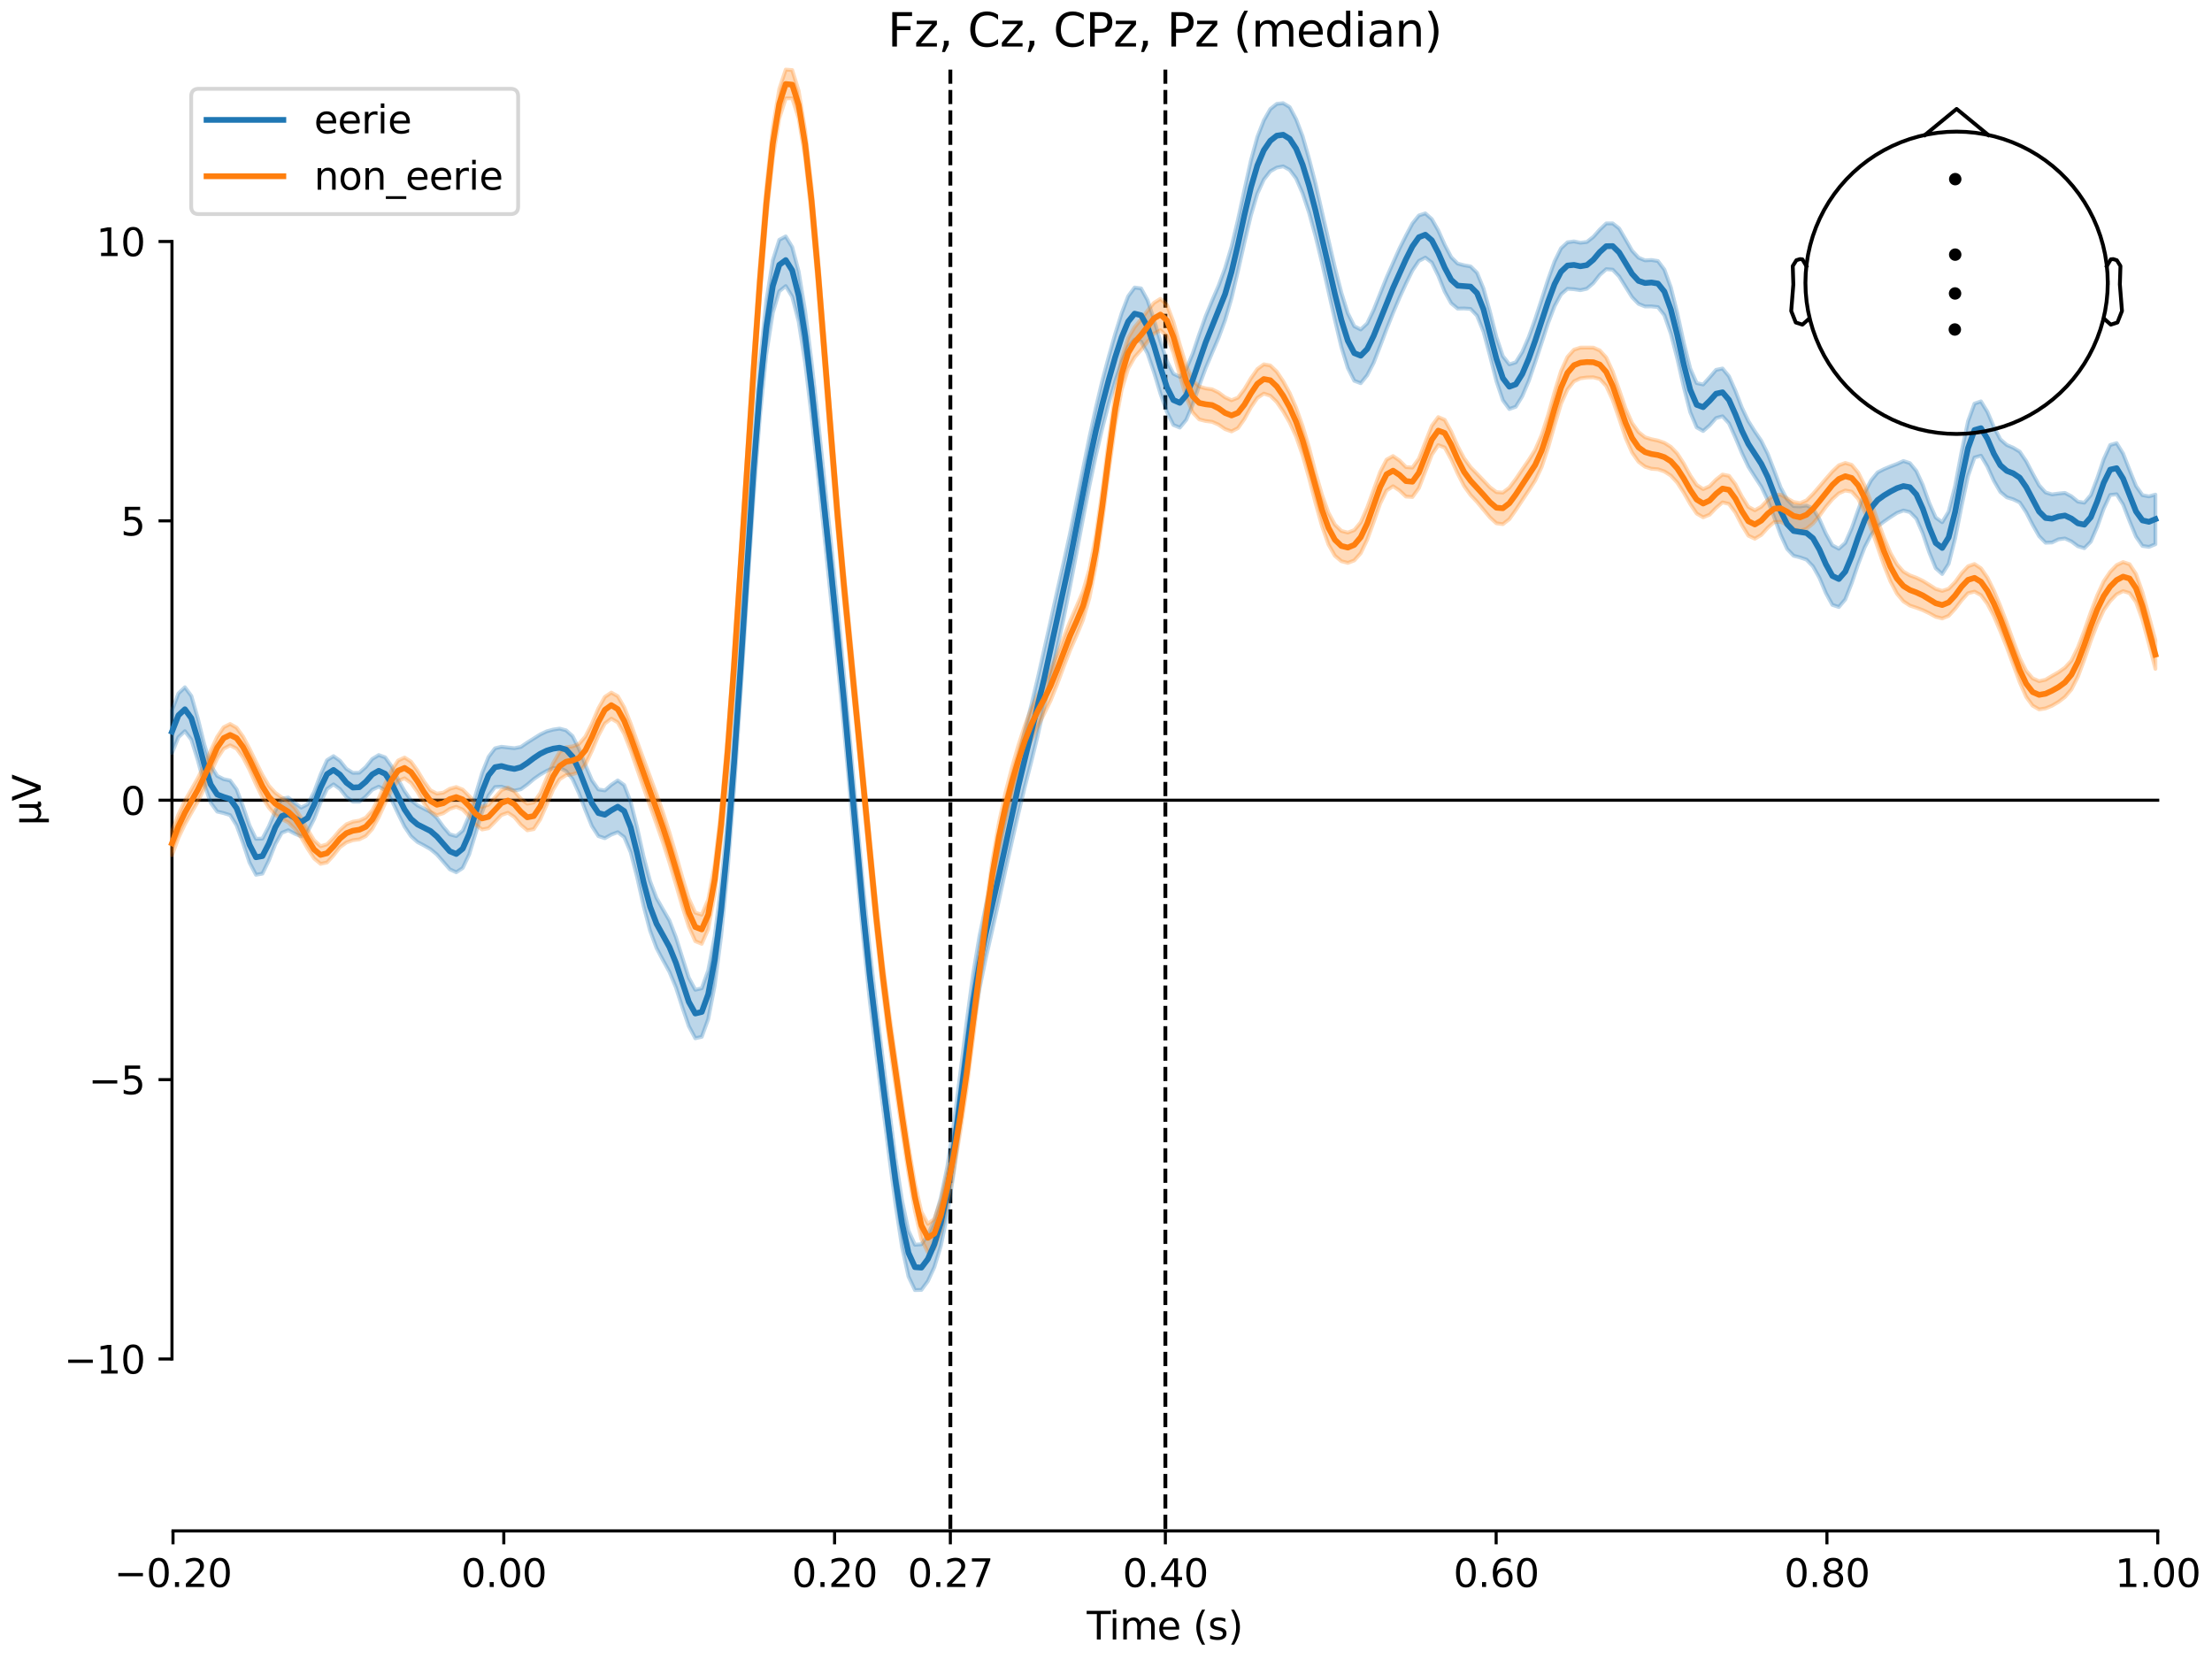 <?xml version="1.0" encoding="utf-8" standalone="no"?>
<!DOCTYPE svg PUBLIC "-//W3C//DTD SVG 1.1//EN"
  "http://www.w3.org/Graphics/SVG/1.1/DTD/svg11.dtd">
<svg xmlns:xlink="http://www.w3.org/1999/xlink" width="576pt" height="432pt" viewBox="0 0 576 432" xmlns="http://www.w3.org/2000/svg" version="1.1">
 <defs>
  <style type="text/css">*{stroke-linejoin: round; stroke-linecap: butt}</style>
 </defs>
 <g id="figure_1">
  <g id="patch_1">
   <path d="M 0 432 
L 576 432 
L 576 0 
L 0 0 
z
" style="fill: #ffffff"/>
  </g>
  <g id="axes_1">
   <g id="patch_2">
    <path d="M 44.783 398.644 
L 561.867 398.644 
L 561.867 18.118 
L 44.783 18.118 
L 44.783 398.644 
z
" style="fill: none; opacity: 0"/>
   </g>
   <g id="patch_3">
    <path d="M 44.783 353.878 
L 44.783 62.884 
" style="fill: none; stroke: #000000; stroke-width: 0.8; stroke-linejoin: miter; stroke-linecap: square"/>
   </g>
   <g id="LineCollection_1">
    <path d="M 247.471 18.118 
L 247.471 398.644 
" clip-path="url(#p13a9292315)" style="fill: none; stroke-dasharray: 3.7,1.6; stroke-dashoffset: 0; stroke: #000000"/>
    <path d="M 303.46 18.118 
L 303.46 398.644 
" clip-path="url(#p13a9292315)" style="fill: none; stroke-dasharray: 3.7,1.6; stroke-dashoffset: 0; stroke: #000000"/>
   </g>
   <g id="matplotlib.axis_1">
    <g id="xtick_1">
     <g id="line2d_1">
      <defs>
       <path id="m431e9d5175" d="M 0 0 
L 0 3.5 
" style="stroke: #000000; stroke-width: 0.8"/>
      </defs>
      <g>
       <use xlink:href="#m431e9d5175" x="45.052" y="398.644" style="stroke: #000000; stroke-width: 0.8"/>
      </g>
     </g>
     <g id="text_1">
      <!-- −0.20 -->
      <g transform="translate(29.73 413.242) scale(0.1 -0.1)">
       <defs>
        <path id="DejaVuSans-2212" d="M 678 2272 
L 4684 2272 
L 4684 1741 
L 678 1741 
L 678 2272 
z
" transform="scale(0.016)"/>
        <path id="DejaVuSans-30" d="M 2034 4250 
Q 1547 4250 1301 3770 
Q 1056 3291 1056 2328 
Q 1056 1369 1301 889 
Q 1547 409 2034 409 
Q 2525 409 2770 889 
Q 3016 1369 3016 2328 
Q 3016 3291 2770 3770 
Q 2525 4250 2034 4250 
z
M 2034 4750 
Q 2819 4750 3233 4129 
Q 3647 3509 3647 2328 
Q 3647 1150 3233 529 
Q 2819 -91 2034 -91 
Q 1250 -91 836 529 
Q 422 1150 422 2328 
Q 422 3509 836 4129 
Q 1250 4750 2034 4750 
z
" transform="scale(0.016)"/>
        <path id="DejaVuSans-2e" d="M 684 794 
L 1344 794 
L 1344 0 
L 684 0 
L 684 794 
z
" transform="scale(0.016)"/>
        <path id="DejaVuSans-32" d="M 1228 531 
L 3431 531 
L 3431 0 
L 469 0 
L 469 531 
Q 828 903 1448 1529 
Q 2069 2156 2228 2338 
Q 2531 2678 2651 2914 
Q 2772 3150 2772 3378 
Q 2772 3750 2511 3984 
Q 2250 4219 1831 4219 
Q 1534 4219 1204 4116 
Q 875 4013 500 3803 
L 500 4441 
Q 881 4594 1212 4672 
Q 1544 4750 1819 4750 
Q 2544 4750 2975 4387 
Q 3406 4025 3406 3419 
Q 3406 3131 3298 2873 
Q 3191 2616 2906 2266 
Q 2828 2175 2409 1742 
Q 1991 1309 1228 531 
z
" transform="scale(0.016)"/>
       </defs>
       <use xlink:href="#DejaVuSans-2212"/>
       <use xlink:href="#DejaVuSans-30" transform="translate(83.789 0)"/>
       <use xlink:href="#DejaVuSans-2e" transform="translate(147.412 0)"/>
       <use xlink:href="#DejaVuSans-32" transform="translate(179.199 0)"/>
       <use xlink:href="#DejaVuSans-30" transform="translate(242.822 0)"/>
      </g>
     </g>
    </g>
    <g id="xtick_2">
     <g id="line2d_2">
      <g>
       <use xlink:href="#m431e9d5175" x="131.188" y="398.644" style="stroke: #000000; stroke-width: 0.8"/>
      </g>
     </g>
     <g id="text_2">
      <!-- 0.00 -->
      <g transform="translate(120.055 413.242) scale(0.1 -0.1)">
       <use xlink:href="#DejaVuSans-30"/>
       <use xlink:href="#DejaVuSans-2e" transform="translate(63.623 0)"/>
       <use xlink:href="#DejaVuSans-30" transform="translate(95.41 0)"/>
       <use xlink:href="#DejaVuSans-30" transform="translate(159.033 0)"/>
      </g>
     </g>
    </g>
    <g id="xtick_3">
     <g id="line2d_3">
      <g>
       <use xlink:href="#m431e9d5175" x="217.324" y="398.644" style="stroke: #000000; stroke-width: 0.8"/>
      </g>
     </g>
     <g id="text_3">
      <!-- 0.20 -->
      <g transform="translate(206.191 413.242) scale(0.1 -0.1)">
       <use xlink:href="#DejaVuSans-30"/>
       <use xlink:href="#DejaVuSans-2e" transform="translate(63.623 0)"/>
       <use xlink:href="#DejaVuSans-32" transform="translate(95.41 0)"/>
       <use xlink:href="#DejaVuSans-30" transform="translate(159.033 0)"/>
      </g>
     </g>
    </g>
    <g id="xtick_4">
     <g id="line2d_4">
      <g>
       <use xlink:href="#m431e9d5175" x="247.471" y="398.644" style="stroke: #000000; stroke-width: 0.8"/>
      </g>
     </g>
     <g id="text_4">
      <!-- 0.27 -->
      <g transform="translate(236.339 413.242) scale(0.1 -0.1)">
       <defs>
        <path id="DejaVuSans-37" d="M 525 4666 
L 3525 4666 
L 3525 4397 
L 1831 0 
L 1172 0 
L 2766 4134 
L 525 4134 
L 525 4666 
z
" transform="scale(0.016)"/>
       </defs>
       <use xlink:href="#DejaVuSans-30"/>
       <use xlink:href="#DejaVuSans-2e" transform="translate(63.623 0)"/>
       <use xlink:href="#DejaVuSans-32" transform="translate(95.41 0)"/>
       <use xlink:href="#DejaVuSans-37" transform="translate(159.033 0)"/>
      </g>
     </g>
    </g>
    <g id="xtick_5">
     <g id="line2d_5">
      <g>
       <use xlink:href="#m431e9d5175" x="303.46" y="398.644" style="stroke: #000000; stroke-width: 0.8"/>
      </g>
     </g>
     <g id="text_5">
      <!-- 0.40 -->
      <g transform="translate(292.327 413.242) scale(0.1 -0.1)">
       <defs>
        <path id="DejaVuSans-34" d="M 2419 4116 
L 825 1625 
L 2419 1625 
L 2419 4116 
z
M 2253 4666 
L 3047 4666 
L 3047 1625 
L 3713 1625 
L 3713 1100 
L 3047 1100 
L 3047 0 
L 2419 0 
L 2419 1100 
L 313 1100 
L 313 1709 
L 2253 4666 
z
" transform="scale(0.016)"/>
       </defs>
       <use xlink:href="#DejaVuSans-30"/>
       <use xlink:href="#DejaVuSans-2e" transform="translate(63.623 0)"/>
       <use xlink:href="#DejaVuSans-34" transform="translate(95.41 0)"/>
       <use xlink:href="#DejaVuSans-30" transform="translate(159.033 0)"/>
      </g>
     </g>
    </g>
    <g id="xtick_6">
     <g id="line2d_6">
      <g>
       <use xlink:href="#m431e9d5175" x="389.595" y="398.644" style="stroke: #000000; stroke-width: 0.8"/>
      </g>
     </g>
     <g id="text_6">
      <!-- 0.60 -->
      <g transform="translate(378.463 413.242) scale(0.1 -0.1)">
       <defs>
        <path id="DejaVuSans-36" d="M 2113 2584 
Q 1688 2584 1439 2293 
Q 1191 2003 1191 1497 
Q 1191 994 1439 701 
Q 1688 409 2113 409 
Q 2538 409 2786 701 
Q 3034 994 3034 1497 
Q 3034 2003 2786 2293 
Q 2538 2584 2113 2584 
z
M 3366 4563 
L 3366 3988 
Q 3128 4100 2886 4159 
Q 2644 4219 2406 4219 
Q 1781 4219 1451 3797 
Q 1122 3375 1075 2522 
Q 1259 2794 1537 2939 
Q 1816 3084 2150 3084 
Q 2853 3084 3261 2657 
Q 3669 2231 3669 1497 
Q 3669 778 3244 343 
Q 2819 -91 2113 -91 
Q 1303 -91 875 529 
Q 447 1150 447 2328 
Q 447 3434 972 4092 
Q 1497 4750 2381 4750 
Q 2619 4750 2861 4703 
Q 3103 4656 3366 4563 
z
" transform="scale(0.016)"/>
       </defs>
       <use xlink:href="#DejaVuSans-30"/>
       <use xlink:href="#DejaVuSans-2e" transform="translate(63.623 0)"/>
       <use xlink:href="#DejaVuSans-36" transform="translate(95.41 0)"/>
       <use xlink:href="#DejaVuSans-30" transform="translate(159.033 0)"/>
      </g>
     </g>
    </g>
    <g id="xtick_7">
     <g id="line2d_7">
      <g>
       <use xlink:href="#m431e9d5175" x="475.731" y="398.644" style="stroke: #000000; stroke-width: 0.8"/>
      </g>
     </g>
     <g id="text_7">
      <!-- 0.80 -->
      <g transform="translate(464.598 413.242) scale(0.1 -0.1)">
       <defs>
        <path id="DejaVuSans-38" d="M 2034 2216 
Q 1584 2216 1326 1975 
Q 1069 1734 1069 1313 
Q 1069 891 1326 650 
Q 1584 409 2034 409 
Q 2484 409 2743 651 
Q 3003 894 3003 1313 
Q 3003 1734 2745 1975 
Q 2488 2216 2034 2216 
z
M 1403 2484 
Q 997 2584 770 2862 
Q 544 3141 544 3541 
Q 544 4100 942 4425 
Q 1341 4750 2034 4750 
Q 2731 4750 3128 4425 
Q 3525 4100 3525 3541 
Q 3525 3141 3298 2862 
Q 3072 2584 2669 2484 
Q 3125 2378 3379 2068 
Q 3634 1759 3634 1313 
Q 3634 634 3220 271 
Q 2806 -91 2034 -91 
Q 1263 -91 848 271 
Q 434 634 434 1313 
Q 434 1759 690 2068 
Q 947 2378 1403 2484 
z
M 1172 3481 
Q 1172 3119 1398 2916 
Q 1625 2713 2034 2713 
Q 2441 2713 2670 2916 
Q 2900 3119 2900 3481 
Q 2900 3844 2670 4047 
Q 2441 4250 2034 4250 
Q 1625 4250 1398 4047 
Q 1172 3844 1172 3481 
z
" transform="scale(0.016)"/>
       </defs>
       <use xlink:href="#DejaVuSans-30"/>
       <use xlink:href="#DejaVuSans-2e" transform="translate(63.623 0)"/>
       <use xlink:href="#DejaVuSans-38" transform="translate(95.41 0)"/>
       <use xlink:href="#DejaVuSans-30" transform="translate(159.033 0)"/>
      </g>
     </g>
    </g>
    <g id="xtick_8">
     <g id="line2d_8">
      <g>
       <use xlink:href="#m431e9d5175" x="561.867" y="398.644" style="stroke: #000000; stroke-width: 0.8"/>
      </g>
     </g>
     <g id="text_8">
      <!-- 1.00 -->
      <g transform="translate(550.734 413.242) scale(0.1 -0.1)">
       <defs>
        <path id="DejaVuSans-31" d="M 794 531 
L 1825 531 
L 1825 4091 
L 703 3866 
L 703 4441 
L 1819 4666 
L 2450 4666 
L 2450 531 
L 3481 531 
L 3481 0 
L 794 0 
L 794 531 
z
" transform="scale(0.016)"/>
       </defs>
       <use xlink:href="#DejaVuSans-31"/>
       <use xlink:href="#DejaVuSans-2e" transform="translate(63.623 0)"/>
       <use xlink:href="#DejaVuSans-30" transform="translate(95.41 0)"/>
       <use xlink:href="#DejaVuSans-30" transform="translate(159.033 0)"/>
      </g>
     </g>
    </g>
    <g id="text_9">
     <!-- Time (s) -->
     <g transform="translate(282.996 426.92) scale(0.1 -0.1)">
      <defs>
       <path id="DejaVuSans-54" d="M -19 4666 
L 3928 4666 
L 3928 4134 
L 2272 4134 
L 2272 0 
L 1638 0 
L 1638 4134 
L -19 4134 
L -19 4666 
z
" transform="scale(0.016)"/>
       <path id="DejaVuSans-69" d="M 603 3500 
L 1178 3500 
L 1178 0 
L 603 0 
L 603 3500 
z
M 603 4863 
L 1178 4863 
L 1178 4134 
L 603 4134 
L 603 4863 
z
" transform="scale(0.016)"/>
       <path id="DejaVuSans-6d" d="M 3328 2828 
Q 3544 3216 3844 3400 
Q 4144 3584 4550 3584 
Q 5097 3584 5394 3201 
Q 5691 2819 5691 2113 
L 5691 0 
L 5113 0 
L 5113 2094 
Q 5113 2597 4934 2840 
Q 4756 3084 4391 3084 
Q 3944 3084 3684 2787 
Q 3425 2491 3425 1978 
L 3425 0 
L 2847 0 
L 2847 2094 
Q 2847 2600 2669 2842 
Q 2491 3084 2119 3084 
Q 1678 3084 1418 2786 
Q 1159 2488 1159 1978 
L 1159 0 
L 581 0 
L 581 3500 
L 1159 3500 
L 1159 2956 
Q 1356 3278 1631 3431 
Q 1906 3584 2284 3584 
Q 2666 3584 2933 3390 
Q 3200 3197 3328 2828 
z
" transform="scale(0.016)"/>
       <path id="DejaVuSans-65" d="M 3597 1894 
L 3597 1613 
L 953 1613 
Q 991 1019 1311 708 
Q 1631 397 2203 397 
Q 2534 397 2845 478 
Q 3156 559 3463 722 
L 3463 178 
Q 3153 47 2828 -22 
Q 2503 -91 2169 -91 
Q 1331 -91 842 396 
Q 353 884 353 1716 
Q 353 2575 817 3079 
Q 1281 3584 2069 3584 
Q 2775 3584 3186 3129 
Q 3597 2675 3597 1894 
z
M 3022 2063 
Q 3016 2534 2758 2815 
Q 2500 3097 2075 3097 
Q 1594 3097 1305 2825 
Q 1016 2553 972 2059 
L 3022 2063 
z
" transform="scale(0.016)"/>
       <path id="DejaVuSans-20" transform="scale(0.016)"/>
       <path id="DejaVuSans-28" d="M 1984 4856 
Q 1566 4138 1362 3434 
Q 1159 2731 1159 2009 
Q 1159 1288 1364 580 
Q 1569 -128 1984 -844 
L 1484 -844 
Q 1016 -109 783 600 
Q 550 1309 550 2009 
Q 550 2706 781 3412 
Q 1013 4119 1484 4856 
L 1984 4856 
z
" transform="scale(0.016)"/>
       <path id="DejaVuSans-73" d="M 2834 3397 
L 2834 2853 
Q 2591 2978 2328 3040 
Q 2066 3103 1784 3103 
Q 1356 3103 1142 2972 
Q 928 2841 928 2578 
Q 928 2378 1081 2264 
Q 1234 2150 1697 2047 
L 1894 2003 
Q 2506 1872 2764 1633 
Q 3022 1394 3022 966 
Q 3022 478 2636 193 
Q 2250 -91 1575 -91 
Q 1294 -91 989 -36 
Q 684 19 347 128 
L 347 722 
Q 666 556 975 473 
Q 1284 391 1588 391 
Q 1994 391 2212 530 
Q 2431 669 2431 922 
Q 2431 1156 2273 1281 
Q 2116 1406 1581 1522 
L 1381 1569 
Q 847 1681 609 1914 
Q 372 2147 372 2553 
Q 372 3047 722 3315 
Q 1072 3584 1716 3584 
Q 2034 3584 2315 3537 
Q 2597 3491 2834 3397 
z
" transform="scale(0.016)"/>
       <path id="DejaVuSans-29" d="M 513 4856 
L 1013 4856 
Q 1481 4119 1714 3412 
Q 1947 2706 1947 2009 
Q 1947 1309 1714 600 
Q 1481 -109 1013 -844 
L 513 -844 
Q 928 -128 1133 580 
Q 1338 1288 1338 2009 
Q 1338 2731 1133 3434 
Q 928 4138 513 4856 
z
" transform="scale(0.016)"/>
      </defs>
      <use xlink:href="#DejaVuSans-54"/>
      <use xlink:href="#DejaVuSans-69" transform="translate(57.959 0)"/>
      <use xlink:href="#DejaVuSans-6d" transform="translate(85.742 0)"/>
      <use xlink:href="#DejaVuSans-65" transform="translate(183.154 0)"/>
      <use xlink:href="#DejaVuSans-20" transform="translate(244.678 0)"/>
      <use xlink:href="#DejaVuSans-28" transform="translate(276.465 0)"/>
      <use xlink:href="#DejaVuSans-73" transform="translate(315.479 0)"/>
      <use xlink:href="#DejaVuSans-29" transform="translate(367.578 0)"/>
     </g>
    </g>
   </g>
   <g id="matplotlib.axis_2">
    <g id="ytick_1">
     <g id="line2d_9">
      <defs>
       <path id="mfde12bf19b" d="M 0 0 
L -3.5 0 
" style="stroke: #000000; stroke-width: 0.8"/>
      </defs>
      <g>
       <use xlink:href="#mfde12bf19b" x="44.783" y="353.878" style="stroke: #000000; stroke-width: 0.8"/>
      </g>
     </g>
     <g id="text_10">
      <!-- −10 -->
      <g transform="translate(16.678 357.677) scale(0.1 -0.1)">
       <use xlink:href="#DejaVuSans-2212"/>
       <use xlink:href="#DejaVuSans-31" transform="translate(83.789 0)"/>
       <use xlink:href="#DejaVuSans-30" transform="translate(147.412 0)"/>
      </g>
     </g>
    </g>
    <g id="ytick_2">
     <g id="line2d_10">
      <g>
       <use xlink:href="#mfde12bf19b" x="44.783" y="281.13" style="stroke: #000000; stroke-width: 0.8"/>
      </g>
     </g>
     <g id="text_11">
      <!-- −5 -->
      <g transform="translate(23.041 284.929) scale(0.1 -0.1)">
       <defs>
        <path id="DejaVuSans-35" d="M 691 4666 
L 3169 4666 
L 3169 4134 
L 1269 4134 
L 1269 2991 
Q 1406 3038 1543 3061 
Q 1681 3084 1819 3084 
Q 2600 3084 3056 2656 
Q 3513 2228 3513 1497 
Q 3513 744 3044 326 
Q 2575 -91 1722 -91 
Q 1428 -91 1123 -41 
Q 819 9 494 109 
L 494 744 
Q 775 591 1075 516 
Q 1375 441 1709 441 
Q 2250 441 2565 725 
Q 2881 1009 2881 1497 
Q 2881 1984 2565 2268 
Q 2250 2553 1709 2553 
Q 1456 2553 1204 2497 
Q 953 2441 691 2322 
L 691 4666 
z
" transform="scale(0.016)"/>
       </defs>
       <use xlink:href="#DejaVuSans-2212"/>
       <use xlink:href="#DejaVuSans-35" transform="translate(83.789 0)"/>
      </g>
     </g>
    </g>
    <g id="ytick_3">
     <g id="line2d_11">
      <g>
       <use xlink:href="#mfde12bf19b" x="44.783" y="208.381" style="stroke: #000000; stroke-width: 0.8"/>
      </g>
     </g>
     <g id="text_12">
      <!-- 0 -->
      <g transform="translate(31.421 212.18) scale(0.1 -0.1)">
       <use xlink:href="#DejaVuSans-30"/>
      </g>
     </g>
    </g>
    <g id="ytick_4">
     <g id="line2d_12">
      <g>
       <use xlink:href="#mfde12bf19b" x="44.783" y="135.632" style="stroke: #000000; stroke-width: 0.8"/>
      </g>
     </g>
     <g id="text_13">
      <!-- 5 -->
      <g transform="translate(31.421 139.432) scale(0.1 -0.1)">
       <use xlink:href="#DejaVuSans-35"/>
      </g>
     </g>
    </g>
    <g id="ytick_5">
     <g id="line2d_13">
      <g>
       <use xlink:href="#mfde12bf19b" x="44.783" y="62.884" style="stroke: #000000; stroke-width: 0.8"/>
      </g>
     </g>
     <g id="text_14">
      <!-- 10 -->
      <g transform="translate(25.058 66.683) scale(0.1 -0.1)">
       <use xlink:href="#DejaVuSans-31"/>
       <use xlink:href="#DejaVuSans-30" transform="translate(63.623 0)"/>
      </g>
     </g>
    </g>
    <g id="text_15">
     <!-- µV -->
     <g transform="translate(10.599 214.982) rotate(-90) scale(0.1 -0.1)">
      <defs>
       <path id="DejaVuSans-b5" d="M 544 -1331 
L 544 3500 
L 1119 3500 
L 1119 1325 
Q 1119 872 1334 640 
Q 1550 409 1972 409 
Q 2434 409 2667 671 
Q 2900 934 2900 1459 
L 2900 3500 
L 3475 3500 
L 3475 806 
Q 3475 619 3529 530 
Q 3584 441 3700 441 
Q 3728 441 3778 458 
Q 3828 475 3916 513 
L 3916 50 
Q 3788 -22 3673 -56 
Q 3559 -91 3450 -91 
Q 3234 -91 3106 31 
Q 2978 153 2931 403 
Q 2775 156 2548 32 
Q 2322 -91 2016 -91 
Q 1697 -91 1473 31 
Q 1250 153 1119 397 
L 1119 -1331 
L 544 -1331 
z
" transform="scale(0.016)"/>
       <path id="DejaVuSans-56" d="M 1831 0 
L 50 4666 
L 709 4666 
L 2188 738 
L 3669 4666 
L 4325 4666 
L 2547 0 
L 1831 0 
z
" transform="scale(0.016)"/>
      </defs>
      <use xlink:href="#DejaVuSans-b5"/>
      <use xlink:href="#DejaVuSans-56" transform="translate(63.623 0)"/>
     </g>
    </g>
   </g>
   <g id="patch_4">
    <path d="M 45.052 398.644 
L 561.867 398.644 
" style="fill: none; stroke: #000000; stroke-width: 0.8; stroke-linejoin: miter; stroke-linecap: square"/>
   </g>
   <g id="patch_5">
    <path d="M 44.783 208.381 
L 561.867 208.381 
" style="fill: none; stroke: #000000; stroke-width: 0.8; stroke-linejoin: miter; stroke-linecap: square"/>
   </g>
   <g id="text_16">
    <!-- Fz, Cz, CPz, Pz (median) -->
    <g transform="translate(231.141 12.118) scale(0.12 -0.12)">
     <defs>
      <path id="DejaVuSans-46" d="M 628 4666 
L 3309 4666 
L 3309 4134 
L 1259 4134 
L 1259 2759 
L 3109 2759 
L 3109 2228 
L 1259 2228 
L 1259 0 
L 628 0 
L 628 4666 
z
" transform="scale(0.016)"/>
      <path id="DejaVuSans-7a" d="M 353 3500 
L 3084 3500 
L 3084 2975 
L 922 459 
L 3084 459 
L 3084 0 
L 275 0 
L 275 525 
L 2438 3041 
L 353 3041 
L 353 3500 
z
" transform="scale(0.016)"/>
      <path id="DejaVuSans-2c" d="M 750 794 
L 1409 794 
L 1409 256 
L 897 -744 
L 494 -744 
L 750 256 
L 750 794 
z
" transform="scale(0.016)"/>
      <path id="DejaVuSans-43" d="M 4122 4306 
L 4122 3641 
Q 3803 3938 3442 4084 
Q 3081 4231 2675 4231 
Q 1875 4231 1450 3742 
Q 1025 3253 1025 2328 
Q 1025 1406 1450 917 
Q 1875 428 2675 428 
Q 3081 428 3442 575 
Q 3803 722 4122 1019 
L 4122 359 
Q 3791 134 3420 21 
Q 3050 -91 2638 -91 
Q 1578 -91 968 557 
Q 359 1206 359 2328 
Q 359 3453 968 4101 
Q 1578 4750 2638 4750 
Q 3056 4750 3426 4639 
Q 3797 4528 4122 4306 
z
" transform="scale(0.016)"/>
      <path id="DejaVuSans-50" d="M 1259 4147 
L 1259 2394 
L 2053 2394 
Q 2494 2394 2734 2622 
Q 2975 2850 2975 3272 
Q 2975 3691 2734 3919 
Q 2494 4147 2053 4147 
L 1259 4147 
z
M 628 4666 
L 2053 4666 
Q 2838 4666 3239 4311 
Q 3641 3956 3641 3272 
Q 3641 2581 3239 2228 
Q 2838 1875 2053 1875 
L 1259 1875 
L 1259 0 
L 628 0 
L 628 4666 
z
" transform="scale(0.016)"/>
      <path id="DejaVuSans-64" d="M 2906 2969 
L 2906 4863 
L 3481 4863 
L 3481 0 
L 2906 0 
L 2906 525 
Q 2725 213 2448 61 
Q 2172 -91 1784 -91 
Q 1150 -91 751 415 
Q 353 922 353 1747 
Q 353 2572 751 3078 
Q 1150 3584 1784 3584 
Q 2172 3584 2448 3432 
Q 2725 3281 2906 2969 
z
M 947 1747 
Q 947 1113 1208 752 
Q 1469 391 1925 391 
Q 2381 391 2643 752 
Q 2906 1113 2906 1747 
Q 2906 2381 2643 2742 
Q 2381 3103 1925 3103 
Q 1469 3103 1208 2742 
Q 947 2381 947 1747 
z
" transform="scale(0.016)"/>
      <path id="DejaVuSans-61" d="M 2194 1759 
Q 1497 1759 1228 1600 
Q 959 1441 959 1056 
Q 959 750 1161 570 
Q 1363 391 1709 391 
Q 2188 391 2477 730 
Q 2766 1069 2766 1631 
L 2766 1759 
L 2194 1759 
z
M 3341 1997 
L 3341 0 
L 2766 0 
L 2766 531 
Q 2569 213 2275 61 
Q 1981 -91 1556 -91 
Q 1019 -91 701 211 
Q 384 513 384 1019 
Q 384 1609 779 1909 
Q 1175 2209 1959 2209 
L 2766 2209 
L 2766 2266 
Q 2766 2663 2505 2880 
Q 2244 3097 1772 3097 
Q 1472 3097 1187 3025 
Q 903 2953 641 2809 
L 641 3341 
Q 956 3463 1253 3523 
Q 1550 3584 1831 3584 
Q 2591 3584 2966 3190 
Q 3341 2797 3341 1997 
z
" transform="scale(0.016)"/>
      <path id="DejaVuSans-6e" d="M 3513 2113 
L 3513 0 
L 2938 0 
L 2938 2094 
Q 2938 2591 2744 2837 
Q 2550 3084 2163 3084 
Q 1697 3084 1428 2787 
Q 1159 2491 1159 1978 
L 1159 0 
L 581 0 
L 581 3500 
L 1159 3500 
L 1159 2956 
Q 1366 3272 1645 3428 
Q 1925 3584 2291 3584 
Q 2894 3584 3203 3211 
Q 3513 2838 3513 2113 
z
" transform="scale(0.016)"/>
     </defs>
     <use xlink:href="#DejaVuSans-46"/>
     <use xlink:href="#DejaVuSans-7a" transform="translate(57.52 0)"/>
     <use xlink:href="#DejaVuSans-2c" transform="translate(110.01 0)"/>
     <use xlink:href="#DejaVuSans-20" transform="translate(141.797 0)"/>
     <use xlink:href="#DejaVuSans-43" transform="translate(173.584 0)"/>
     <use xlink:href="#DejaVuSans-7a" transform="translate(243.408 0)"/>
     <use xlink:href="#DejaVuSans-2c" transform="translate(295.898 0)"/>
     <use xlink:href="#DejaVuSans-20" transform="translate(327.686 0)"/>
     <use xlink:href="#DejaVuSans-43" transform="translate(359.473 0)"/>
     <use xlink:href="#DejaVuSans-50" transform="translate(429.297 0)"/>
     <use xlink:href="#DejaVuSans-7a" transform="translate(489.6 0)"/>
     <use xlink:href="#DejaVuSans-2c" transform="translate(542.09 0)"/>
     <use xlink:href="#DejaVuSans-20" transform="translate(573.877 0)"/>
     <use xlink:href="#DejaVuSans-50" transform="translate(605.664 0)"/>
     <use xlink:href="#DejaVuSans-7a" transform="translate(665.967 0)"/>
     <use xlink:href="#DejaVuSans-20" transform="translate(718.457 0)"/>
     <use xlink:href="#DejaVuSans-28" transform="translate(750.244 0)"/>
     <use xlink:href="#DejaVuSans-6d" transform="translate(789.258 0)"/>
     <use xlink:href="#DejaVuSans-65" transform="translate(886.67 0)"/>
     <use xlink:href="#DejaVuSans-64" transform="translate(948.193 0)"/>
     <use xlink:href="#DejaVuSans-69" transform="translate(1011.67 0)"/>
     <use xlink:href="#DejaVuSans-61" transform="translate(1039.453 0)"/>
     <use xlink:href="#DejaVuSans-6e" transform="translate(1100.732 0)"/>
     <use xlink:href="#DejaVuSans-29" transform="translate(1164.111 0)"/>
    </g>
   </g>
   <g id="legend_1">
    <g id="patch_6">
     <path d="M 51.783 55.753 
L 132.925 55.753 
Q 134.925 55.753 134.925 53.753 
L 134.925 25.118 
Q 134.925 23.118 132.925 23.118 
L 51.783 23.118 
Q 49.783 23.118 49.783 25.118 
L 49.783 53.753 
Q 49.783 55.753 51.783 55.753 
z
" style="fill: #ffffff; opacity: 0.8; stroke: #cccccc; stroke-linejoin: miter"/>
    </g>
    <g id="line2d_14">
     <path d="M 53.783 31.217 
L 63.783 31.217 
L 73.783 31.217 
" style="fill: none; stroke: #1f77b4; stroke-width: 1.5; stroke-linecap: square"/>
    </g>
    <g id="text_17">
     <!-- eerie -->
     <g transform="translate(81.783 34.717) scale(0.1 -0.1)">
      <defs>
       <path id="DejaVuSans-72" d="M 2631 2963 
Q 2534 3019 2420 3045 
Q 2306 3072 2169 3072 
Q 1681 3072 1420 2755 
Q 1159 2438 1159 1844 
L 1159 0 
L 581 0 
L 581 3500 
L 1159 3500 
L 1159 2956 
Q 1341 3275 1631 3429 
Q 1922 3584 2338 3584 
Q 2397 3584 2469 3576 
Q 2541 3569 2628 3553 
L 2631 2963 
z
" transform="scale(0.016)"/>
      </defs>
      <use xlink:href="#DejaVuSans-65"/>
      <use xlink:href="#DejaVuSans-65" transform="translate(61.523 0)"/>
      <use xlink:href="#DejaVuSans-72" transform="translate(123.047 0)"/>
      <use xlink:href="#DejaVuSans-69" transform="translate(164.16 0)"/>
      <use xlink:href="#DejaVuSans-65" transform="translate(191.943 0)"/>
     </g>
    </g>
    <g id="line2d_15">
     <path d="M 53.783 45.895 
L 63.783 45.895 
L 73.783 45.895 
" style="fill: none; stroke: #ff7f0e; stroke-width: 1.5; stroke-linecap: square"/>
    </g>
    <g id="text_18">
     <!-- non_eerie -->
     <g transform="translate(81.783 49.395) scale(0.1 -0.1)">
      <defs>
       <path id="DejaVuSans-6f" d="M 1959 3097 
Q 1497 3097 1228 2736 
Q 959 2375 959 1747 
Q 959 1119 1226 758 
Q 1494 397 1959 397 
Q 2419 397 2687 759 
Q 2956 1122 2956 1747 
Q 2956 2369 2687 2733 
Q 2419 3097 1959 3097 
z
M 1959 3584 
Q 2709 3584 3137 3096 
Q 3566 2609 3566 1747 
Q 3566 888 3137 398 
Q 2709 -91 1959 -91 
Q 1206 -91 779 398 
Q 353 888 353 1747 
Q 353 2609 779 3096 
Q 1206 3584 1959 3584 
z
" transform="scale(0.016)"/>
       <path id="DejaVuSans-5f" d="M 3263 -1063 
L 3263 -1509 
L -63 -1509 
L -63 -1063 
L 3263 -1063 
z
" transform="scale(0.016)"/>
      </defs>
      <use xlink:href="#DejaVuSans-6e"/>
      <use xlink:href="#DejaVuSans-6f" transform="translate(63.379 0)"/>
      <use xlink:href="#DejaVuSans-6e" transform="translate(124.561 0)"/>
      <use xlink:href="#DejaVuSans-5f" transform="translate(187.939 0)"/>
      <use xlink:href="#DejaVuSans-65" transform="translate(237.939 0)"/>
      <use xlink:href="#DejaVuSans-65" transform="translate(299.463 0)"/>
      <use xlink:href="#DejaVuSans-72" transform="translate(360.986 0)"/>
      <use xlink:href="#DejaVuSans-69" transform="translate(402.1 0)"/>
      <use xlink:href="#DejaVuSans-65" transform="translate(429.883 0)"/>
     </g>
    </g>
   </g>
   <g id="FillBetweenPolyCollection_1">
    <defs>
     <path id="m285d5d4cfe" d="M 44.783 -247.001 
L 44.783 -235.92 
L 46.465 -240.037 
L 48.148 -241.606 
L 49.83 -239.39 
L 51.512 -234.027 
L 53.195 -227.825 
L 54.877 -222.956 
L 56.559 -220.662 
L 58.242 -220.267 
L 59.924 -219.748 
L 61.606 -217.055 
L 63.289 -212.442 
L 64.971 -207.38 
L 66.653 -204.203 
L 68.336 -204.505 
L 70.018 -207.943 
L 71.7 -212.189 
L 73.383 -215.15 
L 75.065 -215.81 
L 76.748 -214.918 
L 78.43 -214.207 
L 80.112 -215.446 
L 81.795 -218.719 
L 83.477 -223.032 
L 85.159 -226.561 
L 86.842 -227.754 
L 88.524 -226.534 
L 90.206 -224.425 
L 91.889 -223.239 
L 93.571 -223.229 
L 95.253 -224.592 
L 96.936 -226.362 
L 98.618 -227.154 
L 100.3 -226.242 
L 101.983 -223.637 
L 103.665 -220.11 
L 105.347 -216.732 
L 107.03 -214.238 
L 108.712 -212.737 
L 110.394 -211.849 
L 112.077 -210.886 
L 113.759 -209.498 
L 115.441 -207.571 
L 117.124 -205.642 
L 118.806 -204.865 
L 120.488 -205.965 
L 122.171 -209.501 
L 123.853 -214.999 
L 125.535 -220.506 
L 127.218 -224.847 
L 128.9 -227.05 
L 130.582 -227.158 
L 132.265 -226.608 
L 133.947 -226.126 
L 135.629 -226.47 
L 137.312 -227.692 
L 138.994 -229.123 
L 140.676 -230.304 
L 142.359 -231.266 
L 144.041 -232 
L 145.723 -232.047 
L 147.406 -231.212 
L 149.088 -229.143 
L 150.77 -225.419 
L 152.453 -220.983 
L 154.135 -216.87 
L 155.817 -214.281 
L 157.5 -213.731 
L 159.182 -214.666 
L 160.864 -215.301 
L 162.547 -214.011 
L 164.229 -210.061 
L 165.912 -203.565 
L 167.594 -196.08 
L 169.276 -189.662 
L 170.959 -185.119 
L 172.641 -181.954 
L 174.323 -178.91 
L 176.006 -174.876 
L 177.688 -169.685 
L 179.37 -164.77 
L 181.053 -161.629 
L 182.735 -162.016 
L 184.417 -166.632 
L 186.1 -175.32 
L 187.782 -188.198 
L 189.464 -205.211 
L 191.147 -226.317 
L 192.829 -250.645 
L 194.511 -276.741 
L 196.194 -301.977 
L 197.876 -323.544 
L 199.558 -339.849 
L 201.241 -350.551 
L 202.923 -356.156 
L 204.605 -357.504 
L 206.288 -354.743 
L 207.97 -348.276 
L 209.652 -337.544 
L 211.335 -323.617 
L 213.017 -308.056 
L 214.699 -292.117 
L 216.382 -275.969 
L 218.064 -259.807 
L 219.746 -242.496 
L 221.429 -224.257 
L 223.111 -205.435 
L 224.793 -187.547 
L 226.476 -171.472 
L 228.158 -157.553 
L 229.84 -144.282 
L 231.523 -131.019 
L 233.205 -118.267 
L 234.887 -107.279 
L 236.57 -99.593 
L 238.252 -96.059 
L 239.934 -96.113 
L 241.617 -98.392 
L 243.299 -102.041 
L 244.981 -107.526 
L 246.664 -115.568 
L 248.346 -126.61 
L 250.028 -139.491 
L 251.711 -152.668 
L 253.393 -164.658 
L 255.076 -174.616 
L 256.758 -182.705 
L 258.44 -190.061 
L 260.123 -197.529 
L 261.805 -205.266 
L 263.487 -212.788 
L 265.17 -220.096 
L 266.852 -227.056 
L 268.534 -233.586 
L 270.217 -240.444 
L 271.899 -247.966 
L 273.581 -255.535 
L 275.264 -263.116 
L 276.946 -270.895 
L 278.628 -279.207 
L 280.311 -287.938 
L 281.993 -296.818 
L 283.675 -305.46 
L 285.358 -313.372 
L 287.04 -320.484 
L 288.722 -326.95 
L 290.405 -332.734 
L 292.087 -337.768 
L 293.769 -341.703 
L 295.452 -343.584 
L 297.134 -343.054 
L 298.816 -339.97 
L 300.499 -335.065 
L 302.181 -329.487 
L 303.863 -324.725 
L 305.546 -321.341 
L 307.228 -320.652 
L 308.91 -322.683 
L 310.593 -326.702 
L 312.275 -331.59 
L 313.957 -336.139 
L 315.64 -340.124 
L 317.322 -344.04 
L 319.004 -348.59 
L 320.687 -354.351 
L 322.369 -361.453 
L 324.051 -368.867 
L 325.734 -375.915 
L 327.416 -381.574 
L 329.098 -385.228 
L 330.781 -387.395 
L 332.463 -388.352 
L 334.145 -388.681 
L 335.828 -387.755 
L 337.51 -385.511 
L 339.192 -381.652 
L 340.875 -376.623 
L 342.557 -370.491 
L 344.239 -363.616 
L 345.922 -356.169 
L 347.604 -348.718 
L 349.287 -341.631 
L 350.969 -336.172 
L 352.651 -332.849 
L 354.334 -332.211 
L 356.016 -334.279 
L 357.698 -337.528 
L 359.381 -341.86 
L 361.063 -346.3 
L 362.745 -350.505 
L 364.428 -354.474 
L 366.11 -358.138 
L 367.792 -361.556 
L 369.475 -364.048 
L 371.157 -364.924 
L 372.839 -363.627 
L 374.522 -360.211 
L 376.204 -356.047 
L 377.886 -353.033 
L 379.569 -351.635 
L 381.251 -351.674 
L 382.933 -351.552 
L 384.616 -349.796 
L 386.298 -345.663 
L 387.98 -339.398 
L 389.663 -332.753 
L 391.345 -327.772 
L 393.027 -325.497 
L 394.71 -326.083 
L 396.392 -328.824 
L 398.074 -332.769 
L 399.757 -337.64 
L 401.439 -342.724 
L 403.121 -347.864 
L 404.804 -352.261 
L 406.486 -355.348 
L 408.168 -356.792 
L 409.851 -356.685 
L 411.533 -356.432 
L 413.215 -356.818 
L 414.898 -358.262 
L 416.58 -360.42 
L 418.262 -361.906 
L 419.945 -361.776 
L 421.627 -360.001 
L 423.309 -357.288 
L 424.992 -354.617 
L 426.674 -352.872 
L 428.356 -352.196 
L 430.039 -352.21 
L 431.721 -352.033 
L 433.403 -349.902 
L 435.086 -345.096 
L 436.768 -338.601 
L 438.451 -331.206 
L 440.133 -324.668 
L 441.815 -320.703 
L 443.498 -319.765 
L 445.18 -321.225 
L 446.862 -323.137 
L 448.545 -323.598 
L 450.227 -321.754 
L 451.909 -318.005 
L 453.592 -314.011 
L 455.274 -310.465 
L 456.956 -307.827 
L 458.639 -305.259 
L 460.321 -301.719 
L 462.003 -297.28 
L 463.686 -292.706 
L 465.368 -289.048 
L 467.05 -287.284 
L 468.733 -286.847 
L 470.415 -286.265 
L 472.097 -284.514 
L 473.78 -281.53 
L 475.462 -277.549 
L 477.144 -274.49 
L 478.827 -273.934 
L 480.509 -275.92 
L 482.191 -280.177 
L 483.874 -285.137 
L 485.556 -289.485 
L 487.238 -292.728 
L 488.921 -294.937 
L 490.603 -296.191 
L 492.285 -297.354 
L 493.968 -298.435 
L 495.65 -299.064 
L 497.332 -298.655 
L 499.015 -296.936 
L 500.697 -293.079 
L 502.379 -288.143 
L 504.062 -284.029 
L 505.744 -282.528 
L 507.426 -285.173 
L 509.109 -291.783 
L 510.791 -300.228 
L 512.473 -308.057 
L 514.156 -312.857 
L 515.838 -313.337 
L 517.52 -310.484 
L 519.203 -306.778 
L 520.885 -303.903 
L 522.567 -302.5 
L 524.25 -301.969 
L 525.932 -301.157 
L 527.615 -298.603 
L 529.297 -295.326 
L 530.979 -292.388 
L 532.662 -290.672 
L 534.344 -290.741 
L 536.026 -291.56 
L 537.709 -291.784 
L 539.391 -291.015 
L 541.073 -289.762 
L 542.756 -289.251 
L 544.438 -290.946 
L 546.12 -294.818 
L 547.803 -299.538 
L 549.485 -303.105 
L 551.167 -303.289 
L 552.85 -300.616 
L 554.532 -296.31 
L 556.214 -292.254 
L 557.897 -289.838 
L 559.579 -289.589 
L 561.261 -290.291 
L 561.261 -303.206 
L 561.261 -303.206 
L 559.579 -302.738 
L 557.897 -303.058 
L 556.214 -305.461 
L 554.532 -309.613 
L 552.85 -313.902 
L 551.167 -316.607 
L 549.485 -316.126 
L 547.803 -312.426 
L 546.12 -307.439 
L 544.438 -303.064 
L 542.756 -301.098 
L 541.073 -301.385 
L 539.391 -302.763 
L 537.709 -303.653 
L 536.026 -303.482 
L 534.344 -303.257 
L 532.662 -303.769 
L 530.979 -305.628 
L 529.297 -308.712 
L 527.615 -311.912 
L 525.932 -314.387 
L 524.25 -315.407 
L 522.567 -316.129 
L 520.885 -317.605 
L 519.203 -320.812 
L 517.52 -324.759 
L 515.838 -327.485 
L 514.156 -326.905 
L 512.473 -322.308 
L 510.791 -314.373 
L 509.109 -305.482 
L 507.426 -298.804 
L 505.744 -296.021 
L 504.062 -297.229 
L 502.379 -301.009 
L 500.697 -305.708 
L 499.015 -309.358 
L 497.332 -311.405 
L 495.65 -311.954 
L 493.968 -311.191 
L 492.285 -310.555 
L 490.603 -309.848 
L 488.921 -308.987 
L 487.238 -306.935 
L 485.556 -303.773 
L 483.874 -299.233 
L 482.191 -294.467 
L 480.509 -290.635 
L 478.827 -289.11 
L 477.144 -290.005 
L 475.462 -293.041 
L 473.78 -296.785 
L 472.097 -299.574 
L 470.415 -300.37 
L 468.733 -300.141 
L 467.05 -300.202 
L 465.368 -301.895 
L 463.686 -305.05 
L 462.003 -309.478 
L 460.321 -313.831 
L 458.639 -317.207 
L 456.956 -319.655 
L 455.274 -322.333 
L 453.592 -325.848 
L 451.909 -330.213 
L 450.227 -334.011 
L 448.545 -336.041 
L 446.862 -335.688 
L 445.18 -333.738 
L 443.498 -331.881 
L 441.815 -332.247 
L 440.133 -336.046 
L 438.451 -342.76 
L 436.768 -350.422 
L 435.086 -357.169 
L 433.403 -361.801 
L 431.721 -364.026 
L 430.039 -364.292 
L 428.356 -364.2 
L 426.674 -364.898 
L 424.992 -366.712 
L 423.309 -369.649 
L 421.627 -372.511 
L 419.945 -373.833 
L 418.262 -373.819 
L 416.58 -372.216 
L 414.898 -370.323 
L 413.215 -368.992 
L 411.533 -368.794 
L 409.851 -369.137 
L 408.168 -368.905 
L 406.486 -367.341 
L 404.804 -363.933 
L 403.121 -359.238 
L 401.439 -354.023 
L 399.757 -348.893 
L 398.074 -344.225 
L 396.392 -340.353 
L 394.71 -337.658 
L 393.027 -337.125 
L 391.345 -339.259 
L 389.663 -344.235 
L 387.98 -350.848 
L 386.298 -356.884 
L 384.616 -360.97 
L 382.933 -362.623 
L 381.251 -362.925 
L 379.569 -363.36 
L 377.886 -365.047 
L 376.204 -368.249 
L 374.522 -371.989 
L 372.839 -374.948 
L 371.157 -376.435 
L 369.475 -375.897 
L 367.792 -373.809 
L 366.11 -370.648 
L 364.428 -367.315 
L 362.745 -363.548 
L 361.063 -359.742 
L 359.381 -355.538 
L 357.698 -351.324 
L 356.016 -347.794 
L 354.334 -346.209 
L 352.651 -347.051 
L 350.969 -350.438 
L 349.287 -355.799 
L 347.604 -362.355 
L 345.922 -369.565 
L 344.239 -376.834 
L 342.557 -384.196 
L 340.875 -390.674 
L 339.192 -396.558 
L 337.51 -400.956 
L 335.828 -404.115 
L 334.145 -405.133 
L 332.463 -404.953 
L 330.781 -403.593 
L 329.098 -400.651 
L 327.416 -396.346 
L 325.734 -390.197 
L 324.051 -382.597 
L 322.369 -374.834 
L 320.687 -367.77 
L 319.004 -362.157 
L 317.322 -357.626 
L 315.64 -353.754 
L 313.957 -349.671 
L 312.275 -344.967 
L 310.593 -339.952 
L 308.91 -335.95 
L 307.228 -333.865 
L 305.546 -334.691 
L 303.863 -337.956 
L 302.181 -343.103 
L 300.499 -348.749 
L 298.816 -353.842 
L 297.134 -356.902 
L 295.452 -357.134 
L 293.769 -354.857 
L 292.087 -350.463 
L 290.405 -345.092 
L 288.722 -339.161 
L 287.04 -332.874 
L 285.358 -325.815 
L 283.675 -318.098 
L 281.993 -309.826 
L 280.311 -301.443 
L 278.628 -293.085 
L 276.946 -285.431 
L 275.264 -277.982 
L 273.581 -270.317 
L 271.899 -262.826 
L 270.217 -255.369 
L 268.534 -248.338 
L 266.852 -241.7 
L 265.17 -234.607 
L 263.487 -227.065 
L 261.805 -219.087 
L 260.123 -211.155 
L 258.44 -203.703 
L 256.758 -196.338 
L 255.076 -188.355 
L 253.393 -178.343 
L 251.711 -165.862 
L 250.028 -152.273 
L 248.346 -139.178 
L 246.664 -128.132 
L 244.981 -120.07 
L 243.299 -114.289 
L 241.617 -110.384 
L 239.934 -107.993 
L 238.252 -107.879 
L 236.57 -111.506 
L 234.887 -119.435 
L 233.205 -130.279 
L 231.523 -143.318 
L 229.84 -156.568 
L 228.158 -170.185 
L 226.476 -184.774 
L 224.793 -200.989 
L 223.111 -219.273 
L 221.429 -238.263 
L 219.746 -256.667 
L 218.064 -274.35 
L 216.382 -290.744 
L 214.699 -306.805 
L 213.017 -322.666 
L 211.335 -337.733 
L 209.652 -351.059 
L 207.97 -361.298 
L 206.288 -367.674 
L 204.605 -370.445 
L 202.923 -369.549 
L 201.241 -364.216 
L 199.558 -353.672 
L 197.876 -337.633 
L 196.194 -316.343 
L 194.511 -291.559 
L 192.829 -265.483 
L 191.147 -240.974 
L 189.464 -219.119 
L 187.782 -201.524 
L 186.1 -188.157 
L 184.417 -179.286 
L 182.735 -174.65 
L 181.053 -174.272 
L 179.37 -177.372 
L 177.688 -182.614 
L 176.006 -187.948 
L 174.323 -192.29 
L 172.641 -195.197 
L 170.959 -198.156 
L 169.276 -202.573 
L 167.594 -208.93 
L 165.912 -216.476 
L 164.229 -223.179 
L 162.547 -227.562 
L 160.864 -228.784 
L 159.182 -227.642 
L 157.5 -226.173 
L 155.817 -226.441 
L 154.135 -228.839 
L 152.453 -232.764 
L 150.77 -237.002 
L 149.088 -240.334 
L 147.406 -241.826 
L 145.723 -242.27 
L 144.041 -242.02 
L 142.359 -241.558 
L 140.676 -240.757 
L 138.994 -239.704 
L 137.312 -238.651 
L 135.629 -237.496 
L 133.947 -237.175 
L 132.265 -237.351 
L 130.582 -237.55 
L 128.9 -237.145 
L 127.218 -234.918 
L 125.535 -230.709 
L 123.853 -225.055 
L 122.171 -219.588 
L 120.488 -215.717 
L 118.806 -214.279 
L 117.124 -214.749 
L 115.441 -216.715 
L 113.759 -219.016 
L 112.077 -220.565 
L 110.394 -221.424 
L 108.712 -222.297 
L 107.03 -223.633 
L 105.347 -226.008 
L 103.665 -229.018 
L 101.983 -232.453 
L 100.3 -234.79 
L 98.618 -235.385 
L 96.936 -234.375 
L 95.253 -232.28 
L 93.571 -230.791 
L 91.889 -230.756 
L 90.206 -231.794 
L 88.524 -233.905 
L 86.842 -235.106 
L 85.159 -234.051 
L 83.477 -230.305 
L 81.795 -225.764 
L 80.112 -222.574 
L 78.43 -221.711 
L 76.748 -222.915 
L 75.065 -224.325 
L 73.383 -224.002 
L 71.7 -220.918 
L 70.018 -216.846 
L 68.336 -213.635 
L 66.653 -213.574 
L 64.971 -217.043 
L 63.289 -222.018 
L 61.606 -226.47 
L 59.924 -228.755 
L 58.242 -229.107 
L 56.559 -229.969 
L 54.877 -232.718 
L 53.195 -238.161 
L 51.512 -244.937 
L 49.83 -250.78 
L 48.148 -253.041 
L 46.465 -251.443 
L 44.783 -247.001 
z
" style="stroke: #1f77b4; stroke-opacity: 0.3"/>
    </defs>
    <g>
     <use xlink:href="#m285d5d4cfe" x="0" y="432" style="fill: #1f77b4; fill-opacity: 0.3; stroke: #1f77b4; stroke-opacity: 0.3"/>
    </g>
   </g>
   <g id="FillBetweenPolyCollection_2">
    <defs>
     <path id="m4908bfbb9e" d="M 44.783 -215.528 
L 44.783 -209.291 
L 46.465 -213.835 
L 48.148 -217.357 
L 49.83 -220.336 
L 51.512 -223.243 
L 53.195 -226.704 
L 54.877 -230.745 
L 56.559 -234.496 
L 58.242 -237.031 
L 59.924 -237.919 
L 61.606 -237.072 
L 63.289 -234.758 
L 64.971 -231.536 
L 66.653 -227.768 
L 68.336 -224.352 
L 70.018 -221.685 
L 71.7 -219.799 
L 73.383 -218.722 
L 75.065 -217.856 
L 76.748 -216.209 
L 78.43 -213.917 
L 80.112 -211.007 
L 81.795 -208.46 
L 83.477 -207.055 
L 85.159 -207.415 
L 86.842 -209.245 
L 88.524 -211.396 
L 90.206 -212.619 
L 91.889 -213.213 
L 93.571 -213.44 
L 95.253 -214.273 
L 96.936 -216.13 
L 98.618 -219.195 
L 100.3 -222.877 
L 101.983 -226.312 
L 103.665 -228.672 
L 105.347 -229.336 
L 107.03 -228.119 
L 108.712 -225.788 
L 110.394 -222.847 
L 112.077 -220.639 
L 113.759 -219.718 
L 115.441 -220.24 
L 117.124 -221.369 
L 118.806 -221.916 
L 120.488 -221.191 
L 122.171 -219.447 
L 123.853 -217.253 
L 125.535 -216.004 
L 127.218 -216.324 
L 128.9 -218.024 
L 130.582 -219.777 
L 132.265 -220.359 
L 133.947 -219.242 
L 135.629 -217.224 
L 137.312 -215.786 
L 138.994 -216.101 
L 140.676 -218.653 
L 142.359 -222.429 
L 144.041 -226.383 
L 145.723 -229.074 
L 147.406 -230.156 
L 149.088 -230.39 
L 150.77 -230.94 
L 152.453 -232.932 
L 154.135 -236.48 
L 155.817 -240.457 
L 157.5 -243.588 
L 159.182 -244.862 
L 160.864 -243.885 
L 162.547 -240.889 
L 164.229 -236.59 
L 165.912 -231.716 
L 167.594 -226.871 
L 169.276 -222.145 
L 170.959 -217.42 
L 172.641 -212.587 
L 174.323 -207.401 
L 176.006 -201.737 
L 177.688 -195.925 
L 179.37 -190.662 
L 181.053 -186.917 
L 182.735 -186.227 
L 184.417 -190.058 
L 186.1 -199.145 
L 187.782 -213.339 
L 189.464 -232.301 
L 191.147 -254.851 
L 192.829 -279.512 
L 194.511 -305.167 
L 196.194 -330.586 
L 197.876 -354.442 
L 199.558 -374.962 
L 201.241 -390.755 
L 202.923 -401.147 
L 204.605 -406.381 
L 206.288 -406.414 
L 207.97 -401.176 
L 209.652 -390.854 
L 211.335 -375.857 
L 213.017 -356.96 
L 214.699 -335.792 
L 216.382 -314.26 
L 218.064 -294.074 
L 219.746 -275.666 
L 221.429 -258.647 
L 223.111 -241.794 
L 224.793 -224.402 
L 226.476 -206.648 
L 228.158 -189.645 
L 229.84 -174.578 
L 231.523 -161.06 
L 233.205 -149.055 
L 234.887 -137.531 
L 236.57 -126.477 
L 238.252 -116.606 
L 239.934 -109.333 
L 241.617 -105.892 
L 243.299 -106.872 
L 244.981 -111.553 
L 246.664 -118.654 
L 248.346 -127.201 
L 250.028 -137.135 
L 251.711 -148.453 
L 253.393 -161.537 
L 255.076 -175.436 
L 256.758 -188.884 
L 258.44 -200.707 
L 260.123 -210.368 
L 261.805 -218.172 
L 263.487 -224.54 
L 265.17 -230.156 
L 266.852 -235.122 
L 268.534 -239.29 
L 270.217 -242.804 
L 271.899 -246.135 
L 273.581 -249.584 
L 275.264 -253.775 
L 276.946 -258.298 
L 278.628 -262.639 
L 280.311 -266.456 
L 281.993 -270.519 
L 283.675 -276.265 
L 285.358 -284.829 
L 287.04 -296.294 
L 288.722 -309.273 
L 290.405 -321.439 
L 292.087 -330.516 
L 293.769 -336.009 
L 295.452 -338.958 
L 297.134 -340.856 
L 298.816 -343.022 
L 300.499 -345.123 
L 302.181 -346.007 
L 303.863 -344.426 
L 305.546 -340.157 
L 307.228 -334.251 
L 308.91 -328.491 
L 310.593 -324.586 
L 312.275 -322.791 
L 313.957 -322.369 
L 315.64 -322.154 
L 317.322 -321.419 
L 319.004 -320.255 
L 320.687 -319.661 
L 322.369 -320.522 
L 324.051 -322.888 
L 325.734 -325.94 
L 327.416 -328.39 
L 329.098 -329.504 
L 330.781 -328.952 
L 332.463 -327.318 
L 334.145 -324.878 
L 335.828 -321.969 
L 337.51 -318.305 
L 339.192 -313.48 
L 340.875 -307.538 
L 342.557 -301.031 
L 344.239 -295.04 
L 345.922 -290.241 
L 347.604 -287.276 
L 349.287 -285.867 
L 350.969 -285.424 
L 352.651 -286.064 
L 354.334 -287.954 
L 356.016 -291.47 
L 357.698 -296.07 
L 359.381 -300.842 
L 361.063 -304.281 
L 362.745 -305.381 
L 364.428 -304.272 
L 366.11 -302.693 
L 367.792 -302.582 
L 369.475 -304.909 
L 371.157 -309.237 
L 372.839 -313.588 
L 374.522 -316.093 
L 376.204 -315.457 
L 377.886 -312.406 
L 379.569 -308.7 
L 381.251 -305.432 
L 382.933 -303.099 
L 384.616 -301.306 
L 386.298 -299.283 
L 387.98 -297.264 
L 389.663 -295.733 
L 391.345 -295.509 
L 393.027 -296.815 
L 394.71 -299.19 
L 396.392 -301.729 
L 398.074 -304.237 
L 399.757 -306.86 
L 401.439 -310.394 
L 403.121 -315.401 
L 404.804 -321.265 
L 406.486 -326.85 
L 408.168 -330.579 
L 409.851 -332.697 
L 411.533 -333.484 
L 413.215 -333.701 
L 414.898 -333.751 
L 416.58 -333.31 
L 418.262 -331.49 
L 419.945 -327.826 
L 421.627 -323.006 
L 423.309 -317.951 
L 424.992 -314.139 
L 426.674 -311.748 
L 428.356 -310.47 
L 430.039 -309.932 
L 431.721 -309.807 
L 433.403 -309.229 
L 435.086 -308.154 
L 436.768 -306.315 
L 438.451 -303.716 
L 440.133 -300.769 
L 441.815 -298.269 
L 443.498 -297.291 
L 445.18 -297.976 
L 446.862 -299.742 
L 448.545 -301.185 
L 450.227 -300.777 
L 451.909 -298.503 
L 453.592 -295.239 
L 455.274 -292.505 
L 456.956 -291.717 
L 458.639 -292.709 
L 460.321 -294.573 
L 462.003 -296.058 
L 463.686 -296.127 
L 465.368 -295.349 
L 467.05 -294.243 
L 468.733 -293.777 
L 470.415 -294.309 
L 472.097 -295.681 
L 473.78 -297.693 
L 475.462 -300.018 
L 477.144 -302.006 
L 478.827 -303.535 
L 480.509 -304.272 
L 482.191 -303.966 
L 483.874 -302.083 
L 485.556 -298.718 
L 487.238 -294.389 
L 488.921 -289.596 
L 490.603 -284.745 
L 492.285 -280.575 
L 493.968 -277.402 
L 495.65 -275.408 
L 497.332 -274.306 
L 499.015 -273.746 
L 500.697 -273.113 
L 502.379 -272.31 
L 504.062 -271.38 
L 505.744 -270.955 
L 507.426 -271.63 
L 509.109 -273.462 
L 510.791 -275.674 
L 512.473 -277.529 
L 514.156 -277.935 
L 515.838 -277.027 
L 517.52 -274.757 
L 519.203 -271.557 
L 520.885 -267.631 
L 522.567 -263.454 
L 524.25 -258.903 
L 525.932 -254.353 
L 527.615 -250.532 
L 529.297 -248.24 
L 530.979 -247.27 
L 532.662 -247.534 
L 534.344 -248.226 
L 536.026 -249.219 
L 537.709 -250.503 
L 539.391 -252.471 
L 541.073 -255.772 
L 542.756 -260.248 
L 544.438 -265.119 
L 546.12 -269.484 
L 547.803 -273.088 
L 549.485 -275.485 
L 551.167 -277.234 
L 552.85 -278.075 
L 554.532 -277.566 
L 556.214 -275.219 
L 557.897 -270.55 
L 559.579 -264.318 
L 561.261 -257.829 
L 561.261 -265.27 
L 561.261 -265.27 
L 559.579 -271.557 
L 557.897 -277.74 
L 556.214 -282.509 
L 554.532 -285.078 
L 552.85 -285.644 
L 551.167 -284.855 
L 549.485 -283.1 
L 547.803 -280.618 
L 546.12 -276.972 
L 544.438 -272.598 
L 542.756 -267.758 
L 541.073 -263.389 
L 539.391 -259.98 
L 537.709 -258.147 
L 536.026 -256.961 
L 534.344 -256.009 
L 532.662 -255.001 
L 530.979 -254.627 
L 529.297 -255.356 
L 527.615 -257.31 
L 525.932 -260.687 
L 524.25 -265.106 
L 522.567 -269.794 
L 520.885 -274.181 
L 519.203 -278.199 
L 517.52 -281.6 
L 515.838 -284.015 
L 514.156 -285.13 
L 512.473 -284.542 
L 510.791 -282.738 
L 509.109 -280.421 
L 507.426 -278.694 
L 505.744 -278.135 
L 504.062 -278.641 
L 502.379 -279.721 
L 500.697 -280.756 
L 499.015 -281.561 
L 497.332 -282.173 
L 495.65 -283.157 
L 493.968 -285.054 
L 492.285 -287.968 
L 490.603 -291.959 
L 488.921 -296.481 
L 487.238 -301.203 
L 485.556 -305.567 
L 483.874 -308.928 
L 482.191 -310.949 
L 480.509 -311.45 
L 478.827 -310.834 
L 477.144 -309.235 
L 475.462 -307.313 
L 473.78 -305.331 
L 472.097 -303.383 
L 470.415 -301.707 
L 468.733 -300.989 
L 467.05 -301.278 
L 465.368 -302.226 
L 463.686 -303.19 
L 462.003 -303.121 
L 460.321 -301.84 
L 458.639 -300.056 
L 456.956 -299.125 
L 455.274 -300.016 
L 453.592 -302.684 
L 451.909 -305.889 
L 450.227 -308.093 
L 448.545 -308.433 
L 446.862 -307.112 
L 445.18 -305.384 
L 443.498 -304.635 
L 441.815 -305.728 
L 440.133 -308.199 
L 438.451 -311.28 
L 436.768 -313.876 
L 435.086 -315.639 
L 433.403 -316.695 
L 431.721 -317.28 
L 430.039 -317.627 
L 428.356 -318.145 
L 426.674 -319.5 
L 424.992 -321.836 
L 423.309 -325.618 
L 421.627 -330.52 
L 419.945 -335.24 
L 418.262 -338.89 
L 416.58 -340.754 
L 414.898 -341.478 
L 413.215 -341.49 
L 411.533 -341.481 
L 409.851 -340.938 
L 408.168 -339.056 
L 406.486 -335.379 
L 404.804 -329.919 
L 403.121 -323.913 
L 401.439 -318.73 
L 399.757 -314.855 
L 398.074 -312.191 
L 396.392 -309.751 
L 394.71 -307.26 
L 393.027 -305.012 
L 391.345 -303.734 
L 389.663 -303.849 
L 387.98 -305.11 
L 386.298 -306.881 
L 384.616 -308.634 
L 382.933 -310.346 
L 381.251 -312.67 
L 379.569 -315.825 
L 377.886 -319.648 
L 376.204 -322.672 
L 374.522 -323.388 
L 372.839 -321.11 
L 371.157 -316.838 
L 369.475 -312.569 
L 367.792 -310.248 
L 366.11 -310.376 
L 364.428 -312.088 
L 362.745 -313.244 
L 361.063 -312.32 
L 359.381 -309.088 
L 357.698 -304.449 
L 356.016 -299.807 
L 354.334 -295.999 
L 352.651 -293.962 
L 350.969 -293.322 
L 349.287 -293.754 
L 347.604 -295.396 
L 345.922 -298.494 
L 344.239 -303.186 
L 342.557 -308.979 
L 340.875 -315.474 
L 339.192 -321.084 
L 337.51 -325.793 
L 335.828 -329.663 
L 334.145 -332.722 
L 332.463 -335.223 
L 330.781 -336.837 
L 329.098 -337.127 
L 327.416 -335.899 
L 325.734 -333.488 
L 324.051 -330.667 
L 322.369 -328.458 
L 320.687 -327.778 
L 319.004 -328.542 
L 317.322 -329.796 
L 315.64 -330.612 
L 313.957 -330.865 
L 312.275 -331.35 
L 310.593 -332.925 
L 308.91 -336.757 
L 307.228 -342.245 
L 305.546 -348.202 
L 303.863 -352.62 
L 302.181 -354.196 
L 300.499 -353.149 
L 298.816 -351.083 
L 297.134 -348.858 
L 295.452 -346.815 
L 293.769 -343.963 
L 292.087 -338.544 
L 290.405 -329.612 
L 288.722 -317.444 
L 287.04 -304.319 
L 285.358 -292.588 
L 283.675 -283.75 
L 281.993 -277.985 
L 280.311 -274.041 
L 278.628 -270.191 
L 276.946 -265.872 
L 275.264 -261.471 
L 273.581 -257.404 
L 271.899 -254.104 
L 270.217 -250.992 
L 268.534 -247.472 
L 266.852 -243.016 
L 265.17 -237.877 
L 263.487 -232.018 
L 261.805 -225.506 
L 260.123 -217.801 
L 258.44 -208.028 
L 256.758 -196.23 
L 255.076 -182.874 
L 253.393 -169.105 
L 251.711 -156.145 
L 250.028 -144.784 
L 248.346 -134.882 
L 246.664 -126.475 
L 244.981 -119.375 
L 243.299 -114.566 
L 241.617 -113.329 
L 239.934 -116.439 
L 238.252 -123.782 
L 236.57 -133.699 
L 234.887 -144.9 
L 233.205 -156.451 
L 231.523 -168.465 
L 229.84 -181.75 
L 228.158 -196.988 
L 226.476 -214.013 
L 224.793 -231.663 
L 223.111 -249.091 
L 221.429 -266.329 
L 219.746 -283.545 
L 218.064 -302.261 
L 216.382 -322.579 
L 214.699 -343.973 
L 213.017 -364.861 
L 211.335 -383.398 
L 209.652 -398.102 
L 207.97 -408.363 
L 206.288 -413.751 
L 204.605 -413.882 
L 202.923 -408.826 
L 201.241 -398.741 
L 199.558 -383.352 
L 197.876 -363.207 
L 196.194 -339.451 
L 194.511 -313.829 
L 192.829 -287.741 
L 191.147 -262.69 
L 189.464 -240.204 
L 187.782 -221.191 
L 186.1 -206.859 
L 184.417 -197.735 
L 182.735 -193.826 
L 181.053 -194.345 
L 179.37 -198.017 
L 177.688 -203.517 
L 176.006 -209.523 
L 174.323 -215.199 
L 172.641 -220.425 
L 170.959 -225.201 
L 169.276 -229.753 
L 167.594 -234.309 
L 165.912 -238.883 
L 164.229 -243.615 
L 162.547 -247.809 
L 160.864 -250.718 
L 159.182 -251.653 
L 157.5 -250.526 
L 155.817 -247.534 
L 154.135 -243.586 
L 152.453 -240.23 
L 150.77 -238.292 
L 149.088 -237.641 
L 147.406 -237.415 
L 145.723 -236.187 
L 144.041 -233.29 
L 142.359 -229.403 
L 140.676 -225.445 
L 138.994 -223.032 
L 137.312 -222.725 
L 135.629 -224.01 
L 133.947 -225.938 
L 132.265 -226.939 
L 130.582 -226.26 
L 128.9 -224.361 
L 127.218 -222.465 
L 125.535 -221.888 
L 123.853 -222.865 
L 122.171 -224.725 
L 120.488 -226.391 
L 118.806 -227.059 
L 117.124 -226.594 
L 115.441 -225.594 
L 113.759 -225.346 
L 112.077 -226.216 
L 110.394 -228.531 
L 108.712 -231.329 
L 107.03 -233.677 
L 105.347 -234.743 
L 103.665 -233.962 
L 101.983 -231.428 
L 100.3 -227.97 
L 98.618 -224.146 
L 96.936 -220.971 
L 95.253 -219.077 
L 93.571 -218.313 
L 91.889 -218.035 
L 90.206 -217.363 
L 88.524 -215.86 
L 86.842 -213.863 
L 85.159 -212.136 
L 83.477 -211.646 
L 81.795 -213.181 
L 80.112 -215.936 
L 78.43 -219.059 
L 76.748 -221.646 
L 75.065 -223.295 
L 73.383 -224.329 
L 71.7 -225.54 
L 70.018 -227.38 
L 68.336 -230.217 
L 66.653 -233.595 
L 64.971 -237.056 
L 63.289 -240.201 
L 61.606 -242.525 
L 59.924 -243.48 
L 58.242 -242.631 
L 56.559 -240.135 
L 54.877 -236.549 
L 53.195 -232.747 
L 51.512 -229.377 
L 49.83 -226.415 
L 48.148 -223.472 
L 46.465 -219.925 
L 44.783 -215.528 
z
" style="stroke: #ff7f0e; stroke-opacity: 0.3"/>
    </defs>
    <g>
     <use xlink:href="#m4908bfbb9e" x="0" y="432" style="fill: #ff7f0e; fill-opacity: 0.3; stroke: #ff7f0e; stroke-opacity: 0.3"/>
    </g>
   </g>
   <g id="line2d_16">
    <path d="M 44.783 190.541 
L 46.465 186.255 
L 48.148 184.697 
L 49.83 187.017 
L 51.512 192.546 
L 53.195 199.092 
L 54.877 204.282 
L 56.559 206.876 
L 58.242 207.533 
L 59.924 208.055 
L 61.606 210.433 
L 63.289 214.896 
L 64.971 219.953 
L 66.653 223.226 
L 68.336 222.919 
L 70.018 219.665 
L 71.7 215.42 
L 73.383 212.501 
L 75.065 211.959 
L 78.43 214.044 
L 80.112 212.98 
L 81.795 209.511 
L 83.477 205.099 
L 85.159 201.584 
L 86.842 200.492 
L 88.524 201.72 
L 90.206 203.806 
L 91.889 205.072 
L 93.571 204.987 
L 95.253 203.558 
L 96.936 201.658 
L 98.618 200.712 
L 100.3 201.486 
L 101.983 203.997 
L 105.347 210.792 
L 107.03 213.24 
L 108.712 214.683 
L 112.077 216.379 
L 113.759 217.827 
L 117.124 221.673 
L 118.806 222.369 
L 120.488 220.996 
L 122.171 217.162 
L 125.535 206.083 
L 127.218 201.877 
L 128.9 199.78 
L 130.582 199.473 
L 132.265 199.938 
L 133.947 200.229 
L 135.629 199.787 
L 137.312 198.682 
L 138.994 197.405 
L 140.676 196.282 
L 142.359 195.466 
L 144.041 194.949 
L 145.723 194.699 
L 147.406 195.189 
L 149.088 197.025 
L 150.77 200.512 
L 154.135 209.165 
L 155.817 211.714 
L 157.5 212.148 
L 159.182 211.02 
L 160.864 210.07 
L 162.547 211.206 
L 164.229 215.44 
L 165.912 222.217 
L 167.594 229.731 
L 169.276 236.094 
L 170.959 240.534 
L 174.323 246.613 
L 176.006 250.724 
L 179.37 260.885 
L 181.053 263.915 
L 182.735 263.505 
L 184.417 258.884 
L 186.1 249.968 
L 187.782 237.016 
L 189.464 219.843 
L 191.147 198.602 
L 192.829 174.097 
L 196.194 122.862 
L 197.876 101.44 
L 199.558 85.141 
L 201.241 74.477 
L 202.923 68.971 
L 204.605 67.729 
L 206.288 70.405 
L 207.97 77.001 
L 209.652 87.456 
L 211.335 101.131 
L 216.382 148.408 
L 219.746 182.215 
L 224.793 237.797 
L 226.476 253.928 
L 229.84 281.631 
L 233.205 307.545 
L 234.887 318.522 
L 236.57 326.259 
L 238.252 329.959 
L 239.934 330.082 
L 241.617 327.847 
L 243.299 324.026 
L 244.981 318.485 
L 246.664 310.408 
L 248.346 299.464 
L 253.393 260.937 
L 255.076 250.93 
L 256.758 242.762 
L 260.123 227.975 
L 265.17 204.728 
L 271.899 176.704 
L 278.628 145.745 
L 283.675 119.959 
L 285.358 112.183 
L 287.04 105.229 
L 288.722 98.85 
L 290.405 92.977 
L 292.087 87.793 
L 293.769 83.748 
L 295.452 81.674 
L 297.134 82.092 
L 298.816 85.095 
L 300.499 89.994 
L 302.181 95.694 
L 303.863 100.842 
L 305.546 104.172 
L 307.228 104.892 
L 308.91 102.921 
L 310.593 98.893 
L 313.957 89.151 
L 319.004 76.601 
L 320.687 70.811 
L 322.369 63.661 
L 324.051 55.947 
L 325.734 48.795 
L 327.416 43.074 
L 329.098 39.118 
L 330.781 36.655 
L 332.463 35.33 
L 334.145 35.093 
L 335.828 36.132 
L 337.51 38.713 
L 339.192 42.86 
L 340.875 48.352 
L 342.557 54.811 
L 345.922 69.245 
L 347.604 76.58 
L 349.287 83.332 
L 350.969 88.72 
L 352.651 91.946 
L 354.334 92.614 
L 356.016 90.876 
L 357.698 87.458 
L 362.745 74.969 
L 366.11 67.497 
L 367.792 64.153 
L 369.475 61.773 
L 371.157 61.118 
L 372.839 62.573 
L 374.522 65.82 
L 376.204 69.7 
L 377.886 72.861 
L 379.569 74.38 
L 382.933 74.634 
L 384.616 76.323 
L 386.298 80.516 
L 389.663 93.441 
L 391.345 98.482 
L 393.027 100.687 
L 394.71 100.072 
L 396.392 97.383 
L 398.074 93.436 
L 399.757 88.749 
L 403.121 78.527 
L 404.804 73.992 
L 406.486 70.749 
L 408.168 69.15 
L 409.851 68.985 
L 411.533 69.331 
L 413.215 69.038 
L 414.898 67.632 
L 416.58 65.629 
L 418.262 64.111 
L 419.945 64.082 
L 421.627 65.736 
L 424.992 71.31 
L 426.674 73.142 
L 428.356 73.696 
L 430.039 73.56 
L 431.721 73.838 
L 433.403 75.934 
L 435.086 80.581 
L 436.768 87.313 
L 438.451 94.918 
L 440.133 101.493 
L 441.815 105.408 
L 443.498 106.024 
L 445.18 104.391 
L 446.862 102.517 
L 448.545 102.153 
L 450.227 104.14 
L 451.909 107.918 
L 453.592 112.152 
L 455.274 115.617 
L 458.639 120.791 
L 460.321 124.223 
L 463.686 133.063 
L 465.368 136.497 
L 467.05 138.257 
L 470.415 138.786 
L 472.097 140.157 
L 473.78 143.104 
L 475.462 146.922 
L 477.144 149.963 
L 478.827 150.771 
L 480.509 148.841 
L 482.191 144.808 
L 483.874 139.884 
L 485.556 135.46 
L 487.238 132.224 
L 488.921 130.209 
L 490.603 129.001 
L 492.285 127.995 
L 493.968 127.124 
L 495.65 126.574 
L 497.332 126.886 
L 499.015 128.757 
L 500.697 132.476 
L 502.379 137.317 
L 504.062 141.396 
L 505.744 142.676 
L 507.426 139.926 
L 509.109 133.317 
L 510.791 124.595 
L 512.473 116.682 
L 514.156 111.984 
L 515.838 111.504 
L 517.52 114.284 
L 519.203 118.154 
L 520.885 121.142 
L 522.567 122.614 
L 524.25 123.267 
L 525.932 124.393 
L 527.615 126.833 
L 530.979 133.205 
L 532.662 134.879 
L 534.344 135.07 
L 536.026 134.504 
L 537.709 134.243 
L 539.391 135.026 
L 541.073 136.267 
L 542.756 136.616 
L 544.438 134.683 
L 546.12 130.545 
L 547.803 125.713 
L 549.485 122.297 
L 551.167 121.917 
L 552.85 124.635 
L 556.214 133.177 
L 557.897 135.51 
L 559.579 135.877 
L 561.261 135.191 
L 561.261 135.191 
" style="fill: none; stroke: #1f77b4; stroke-width: 1.5; stroke-linecap: square"/>
   </g>
   <g id="line2d_17">
    <path d="M 44.783 219.597 
L 46.465 215.188 
L 48.148 211.625 
L 51.512 205.641 
L 53.195 202.196 
L 56.559 194.675 
L 58.242 192.2 
L 59.924 191.381 
L 61.606 192.204 
L 63.289 194.512 
L 64.971 197.727 
L 68.336 204.762 
L 70.018 207.51 
L 71.7 209.287 
L 75.065 211.37 
L 76.748 212.993 
L 78.43 215.513 
L 80.112 218.515 
L 81.795 221.221 
L 83.477 222.615 
L 85.159 222.169 
L 86.842 220.404 
L 88.524 218.353 
L 90.206 216.96 
L 91.889 216.319 
L 93.571 216.051 
L 95.253 215.289 
L 96.936 213.426 
L 98.618 210.361 
L 101.983 203.116 
L 103.665 200.68 
L 105.347 199.969 
L 107.03 201.059 
L 108.712 203.436 
L 110.394 206.257 
L 112.077 208.571 
L 113.759 209.549 
L 115.441 209.153 
L 117.124 208.084 
L 118.806 207.558 
L 120.488 208.183 
L 122.171 209.886 
L 123.853 211.933 
L 125.535 213.115 
L 127.218 212.686 
L 130.582 209.101 
L 132.265 208.459 
L 133.947 209.461 
L 135.629 211.386 
L 137.312 212.823 
L 138.994 212.499 
L 140.676 210.014 
L 144.041 202.18 
L 145.723 199.48 
L 147.406 198.353 
L 149.088 198.035 
L 150.77 197.361 
L 152.453 195.346 
L 154.135 191.923 
L 155.817 187.966 
L 157.5 184.843 
L 159.182 183.625 
L 160.864 184.665 
L 162.547 187.704 
L 164.229 191.951 
L 170.959 210.741 
L 172.641 215.519 
L 174.323 220.699 
L 179.37 237.65 
L 181.053 241.388 
L 182.735 242.019 
L 184.417 238.172 
L 186.1 229.097 
L 187.782 214.801 
L 189.464 195.806 
L 191.147 173.286 
L 194.511 122.503 
L 196.194 96.975 
L 197.876 73.27 
L 199.558 52.938 
L 201.241 37.311 
L 202.923 27.007 
L 204.605 21.88 
L 206.288 22.048 
L 207.97 27.325 
L 209.652 37.567 
L 211.335 52.368 
L 213.017 71.084 
L 218.064 133.845 
L 219.746 152.332 
L 228.158 238.652 
L 229.84 253.877 
L 231.523 267.22 
L 234.887 290.71 
L 236.57 301.871 
L 238.252 311.817 
L 239.934 319.077 
L 241.617 322.322 
L 243.299 321.21 
L 244.981 316.491 
L 246.664 309.395 
L 248.346 300.848 
L 250.028 290.967 
L 251.711 279.561 
L 255.076 252.699 
L 256.758 239.301 
L 258.44 227.526 
L 260.123 217.878 
L 261.805 210.151 
L 263.487 203.688 
L 265.17 197.995 
L 266.852 192.937 
L 268.534 188.662 
L 270.217 185.168 
L 271.899 182.034 
L 273.581 178.569 
L 275.264 174.409 
L 278.628 165.571 
L 280.311 161.826 
L 281.993 157.802 
L 283.675 152.056 
L 285.358 143.348 
L 287.04 131.72 
L 288.722 118.63 
L 290.405 106.511 
L 292.087 97.382 
L 293.769 91.911 
L 295.452 89.107 
L 297.134 87.229 
L 300.499 82.904 
L 302.181 81.925 
L 303.863 83.448 
L 305.546 87.735 
L 308.91 99.331 
L 310.593 103.215 
L 312.275 104.924 
L 313.957 105.276 
L 315.64 105.483 
L 317.322 106.323 
L 319.004 107.528 
L 320.687 108.179 
L 322.369 107.492 
L 324.051 105.351 
L 325.734 102.459 
L 327.416 99.946 
L 329.098 98.704 
L 330.781 99.022 
L 332.463 100.622 
L 334.145 103.055 
L 335.828 106.081 
L 337.51 109.86 
L 339.192 114.666 
L 340.875 120.487 
L 344.239 132.732 
L 345.922 137.448 
L 347.604 140.559 
L 349.287 142.167 
L 350.969 142.58 
L 352.651 141.891 
L 354.334 139.883 
L 356.016 136.344 
L 359.381 126.848 
L 361.063 123.504 
L 362.745 122.564 
L 364.428 123.666 
L 366.11 125.273 
L 367.792 125.436 
L 369.475 123.101 
L 372.839 114.481 
L 374.522 112.133 
L 376.204 112.764 
L 377.886 115.786 
L 379.569 119.619 
L 381.251 122.89 
L 382.933 125.184 
L 386.298 128.859 
L 387.98 130.783 
L 389.663 132.201 
L 391.345 132.342 
L 393.027 131.047 
L 394.71 128.759 
L 399.757 121.077 
L 401.439 117.376 
L 403.121 112.292 
L 404.804 106.389 
L 406.486 100.925 
L 408.168 97.086 
L 409.851 95.1 
L 411.533 94.44 
L 413.215 94.274 
L 414.898 94.323 
L 416.58 94.94 
L 418.262 96.865 
L 419.945 100.487 
L 423.309 110.142 
L 424.992 114.046 
L 426.674 116.495 
L 428.356 117.724 
L 430.039 118.226 
L 431.721 118.497 
L 433.403 119.045 
L 435.086 120.104 
L 436.768 121.985 
L 438.451 124.602 
L 440.133 127.583 
L 441.815 130.08 
L 443.498 131.114 
L 445.18 130.341 
L 446.862 128.579 
L 448.545 127.228 
L 450.227 127.553 
L 451.909 129.856 
L 453.592 133.115 
L 455.274 135.731 
L 456.956 136.562 
L 458.639 135.557 
L 460.321 133.748 
L 462.003 132.451 
L 463.686 132.363 
L 465.368 133.258 
L 467.05 134.341 
L 468.733 134.71 
L 470.415 134.044 
L 472.097 132.506 
L 473.78 130.501 
L 477.144 126.297 
L 478.827 124.734 
L 480.509 124.006 
L 482.191 124.472 
L 483.874 126.384 
L 485.556 129.712 
L 487.238 134.043 
L 490.603 143.561 
L 492.285 147.611 
L 493.968 150.658 
L 495.65 152.598 
L 497.332 153.639 
L 499.015 154.266 
L 500.697 155.045 
L 504.062 157.086 
L 505.744 157.544 
L 507.426 156.868 
L 509.109 155.052 
L 510.791 152.758 
L 512.473 150.993 
L 514.156 150.483 
L 515.838 151.489 
L 517.52 153.86 
L 519.203 157.165 
L 520.885 161.081 
L 524.25 170.03 
L 525.932 174.453 
L 527.615 178.032 
L 529.297 180.21 
L 530.979 180.935 
L 532.662 180.642 
L 534.344 179.862 
L 536.026 178.926 
L 537.709 177.694 
L 539.391 175.681 
L 541.073 172.363 
L 542.756 167.924 
L 544.438 163.085 
L 546.12 158.691 
L 547.803 155.213 
L 549.485 152.736 
L 551.167 151.042 
L 552.85 150.16 
L 554.532 150.648 
L 556.214 153.169 
L 557.897 157.912 
L 561.261 170.459 
L 561.261 170.459 
" style="fill: none; stroke: #ff7f0e; stroke-width: 1.5; stroke-linecap: square"/>
   </g>
  </g>
  <g id="axes_2">
   <g id="PathCollection_1">
    <defs>
     <path id="C0_0_9932fccf22" d="M 0 1.118 
C 0.297 1.118 0.581 1 0.791 0.791 
C 1 0.581 1.118 0.297 1.118 -0 
C 1.118 -0.297 1 -0.581 0.791 -0.791 
C 0.581 -1 0.297 -1.118 0 -1.118 
C -0.297 -1.118 -0.581 -1 -0.791 -0.791 
C -1 -0.581 -1.118 -0.297 -1.118 0 
C -1.118 0.297 -1 0.581 -0.791 0.791 
C -0.581 1 -0.297 1.118 0 1.118 
z
"/>
    </defs>
    <g clip-path="url(#pf2aba61f69)">
     <use xlink:href="#C0_0_9932fccf22" x="509.139" y="46.649" style="stroke: #000000"/>
    </g>
    <g clip-path="url(#pf2aba61f69)">
     <use xlink:href="#C0_0_9932fccf22" x="509.092" y="76.414" style="stroke: #000000"/>
    </g>
    <g clip-path="url(#pf2aba61f69)">
     <use xlink:href="#C0_0_9932fccf22" x="509.035" y="85.801" style="stroke: #000000"/>
    </g>
    <g clip-path="url(#pf2aba61f69)">
     <use xlink:href="#C0_0_9932fccf22" x="509.13" y="66.305" style="stroke: #000000"/>
    </g>
   </g>
   <g id="matplotlib.axis_3"/>
   <g id="matplotlib.axis_4"/>
   <g id="line2d_18">
    <path d="M 548.86 73.636 
L 548.782 71.165 
L 548.55 68.703 
L 548.163 66.26 
L 547.623 63.847 
L 546.933 61.472 
L 546.096 59.145 
L 545.114 56.876 
L 543.991 54.672 
L 542.732 52.544 
L 541.342 50.498 
L 539.826 48.544 
L 538.191 46.689 
L 536.442 44.94 
L 534.587 43.305 
L 532.633 41.789 
L 530.588 40.399 
L 528.459 39.141 
L 526.256 38.018 
L 523.986 37.036 
L 521.66 36.198 
L 519.285 35.508 
L 516.871 34.969 
L 514.429 34.582 
L 511.967 34.349 
L 509.495 34.271 
L 507.023 34.349 
L 504.561 34.582 
L 502.119 34.969 
L 499.705 35.508 
L 497.331 36.198 
L 495.004 37.036 
L 492.734 38.018 
L 490.531 39.141 
L 488.402 40.399 
L 486.357 41.789 
L 484.403 43.305 
L 482.548 44.94 
L 480.799 46.689 
L 479.164 48.544 
L 477.648 50.498 
L 476.258 52.544 
L 474.999 54.672 
L 473.876 56.876 
L 472.894 59.145 
L 472.057 61.472 
L 471.367 63.847 
L 470.827 66.26 
L 470.44 68.703 
L 470.208 71.165 
L 470.13 73.636 
L 470.208 76.108 
L 470.44 78.57 
L 470.827 81.013 
L 471.367 83.426 
L 472.057 85.801 
L 472.894 88.128 
L 473.876 90.397 
L 474.999 92.601 
L 476.258 94.729 
L 477.648 96.775 
L 479.164 98.729 
L 480.799 100.584 
L 482.548 102.332 
L 484.403 103.968 
L 486.357 105.483 
L 488.402 106.873 
L 490.531 108.132 
L 492.734 109.255 
L 495.004 110.237 
L 497.331 111.075 
L 499.705 111.765 
L 502.119 112.304 
L 504.561 112.691 
L 507.023 112.924 
L 509.495 113.001 
L 511.967 112.924 
L 514.429 112.691 
L 516.871 112.304 
L 519.285 111.765 
L 521.66 111.075 
L 523.986 110.237 
L 526.256 109.255 
L 528.459 108.132 
L 530.588 106.873 
L 532.633 105.483 
L 534.587 103.968 
L 536.442 102.332 
L 538.191 100.584 
L 539.826 98.729 
L 541.342 96.775 
L 542.732 94.729 
L 543.991 92.601 
L 545.114 90.397 
L 546.096 88.128 
L 546.933 85.801 
L 547.623 83.426 
L 548.163 81.013 
L 548.55 78.57 
L 548.782 76.108 
L 548.86 73.636 
" style="fill: none; stroke: #000000; stroke-linecap: square"/>
   </g>
   <g id="line2d_19">
    <path d="M 501.25 35.144 
L 509.495 28.367 
L 517.74 35.144 
" style="fill: none; stroke: #000000; stroke-linecap: square"/>
   </g>
   <g id="line2d_20">
    <path d="M 470.366 69.267 
L 469.343 67.535 
L 468.713 67.472 
L 467.776 67.763 
L 466.831 69.267 
L 466.981 74.069 
L 466.43 80.974 
L 467.611 83.974 
L 469.343 84.533 
L 470.996 83.076 
" style="fill: none; stroke: #000000; stroke-linecap: square"/>
   </g>
   <g id="line2d_21">
    <path d="M 548.624 69.267 
L 549.647 67.535 
L 550.277 67.472 
L 551.214 67.763 
L 552.159 69.267 
L 552.009 74.069 
L 552.56 80.974 
L 551.379 83.974 
L 549.647 84.533 
L 547.994 83.076 
" style="fill: none; stroke: #000000; stroke-linecap: square"/>
   </g>
  </g>
 </g>
 <defs>
  <clipPath id="p13a9292315">
   <rect x="44.783" y="18.118" width="517.084" height="380.525"/>
  </clipPath>
  <clipPath id="pf2aba61f69">
   <rect x="462.123" y="24.135" width="94.744" height="93.098"/>
  </clipPath>
 </defs>
</svg>
